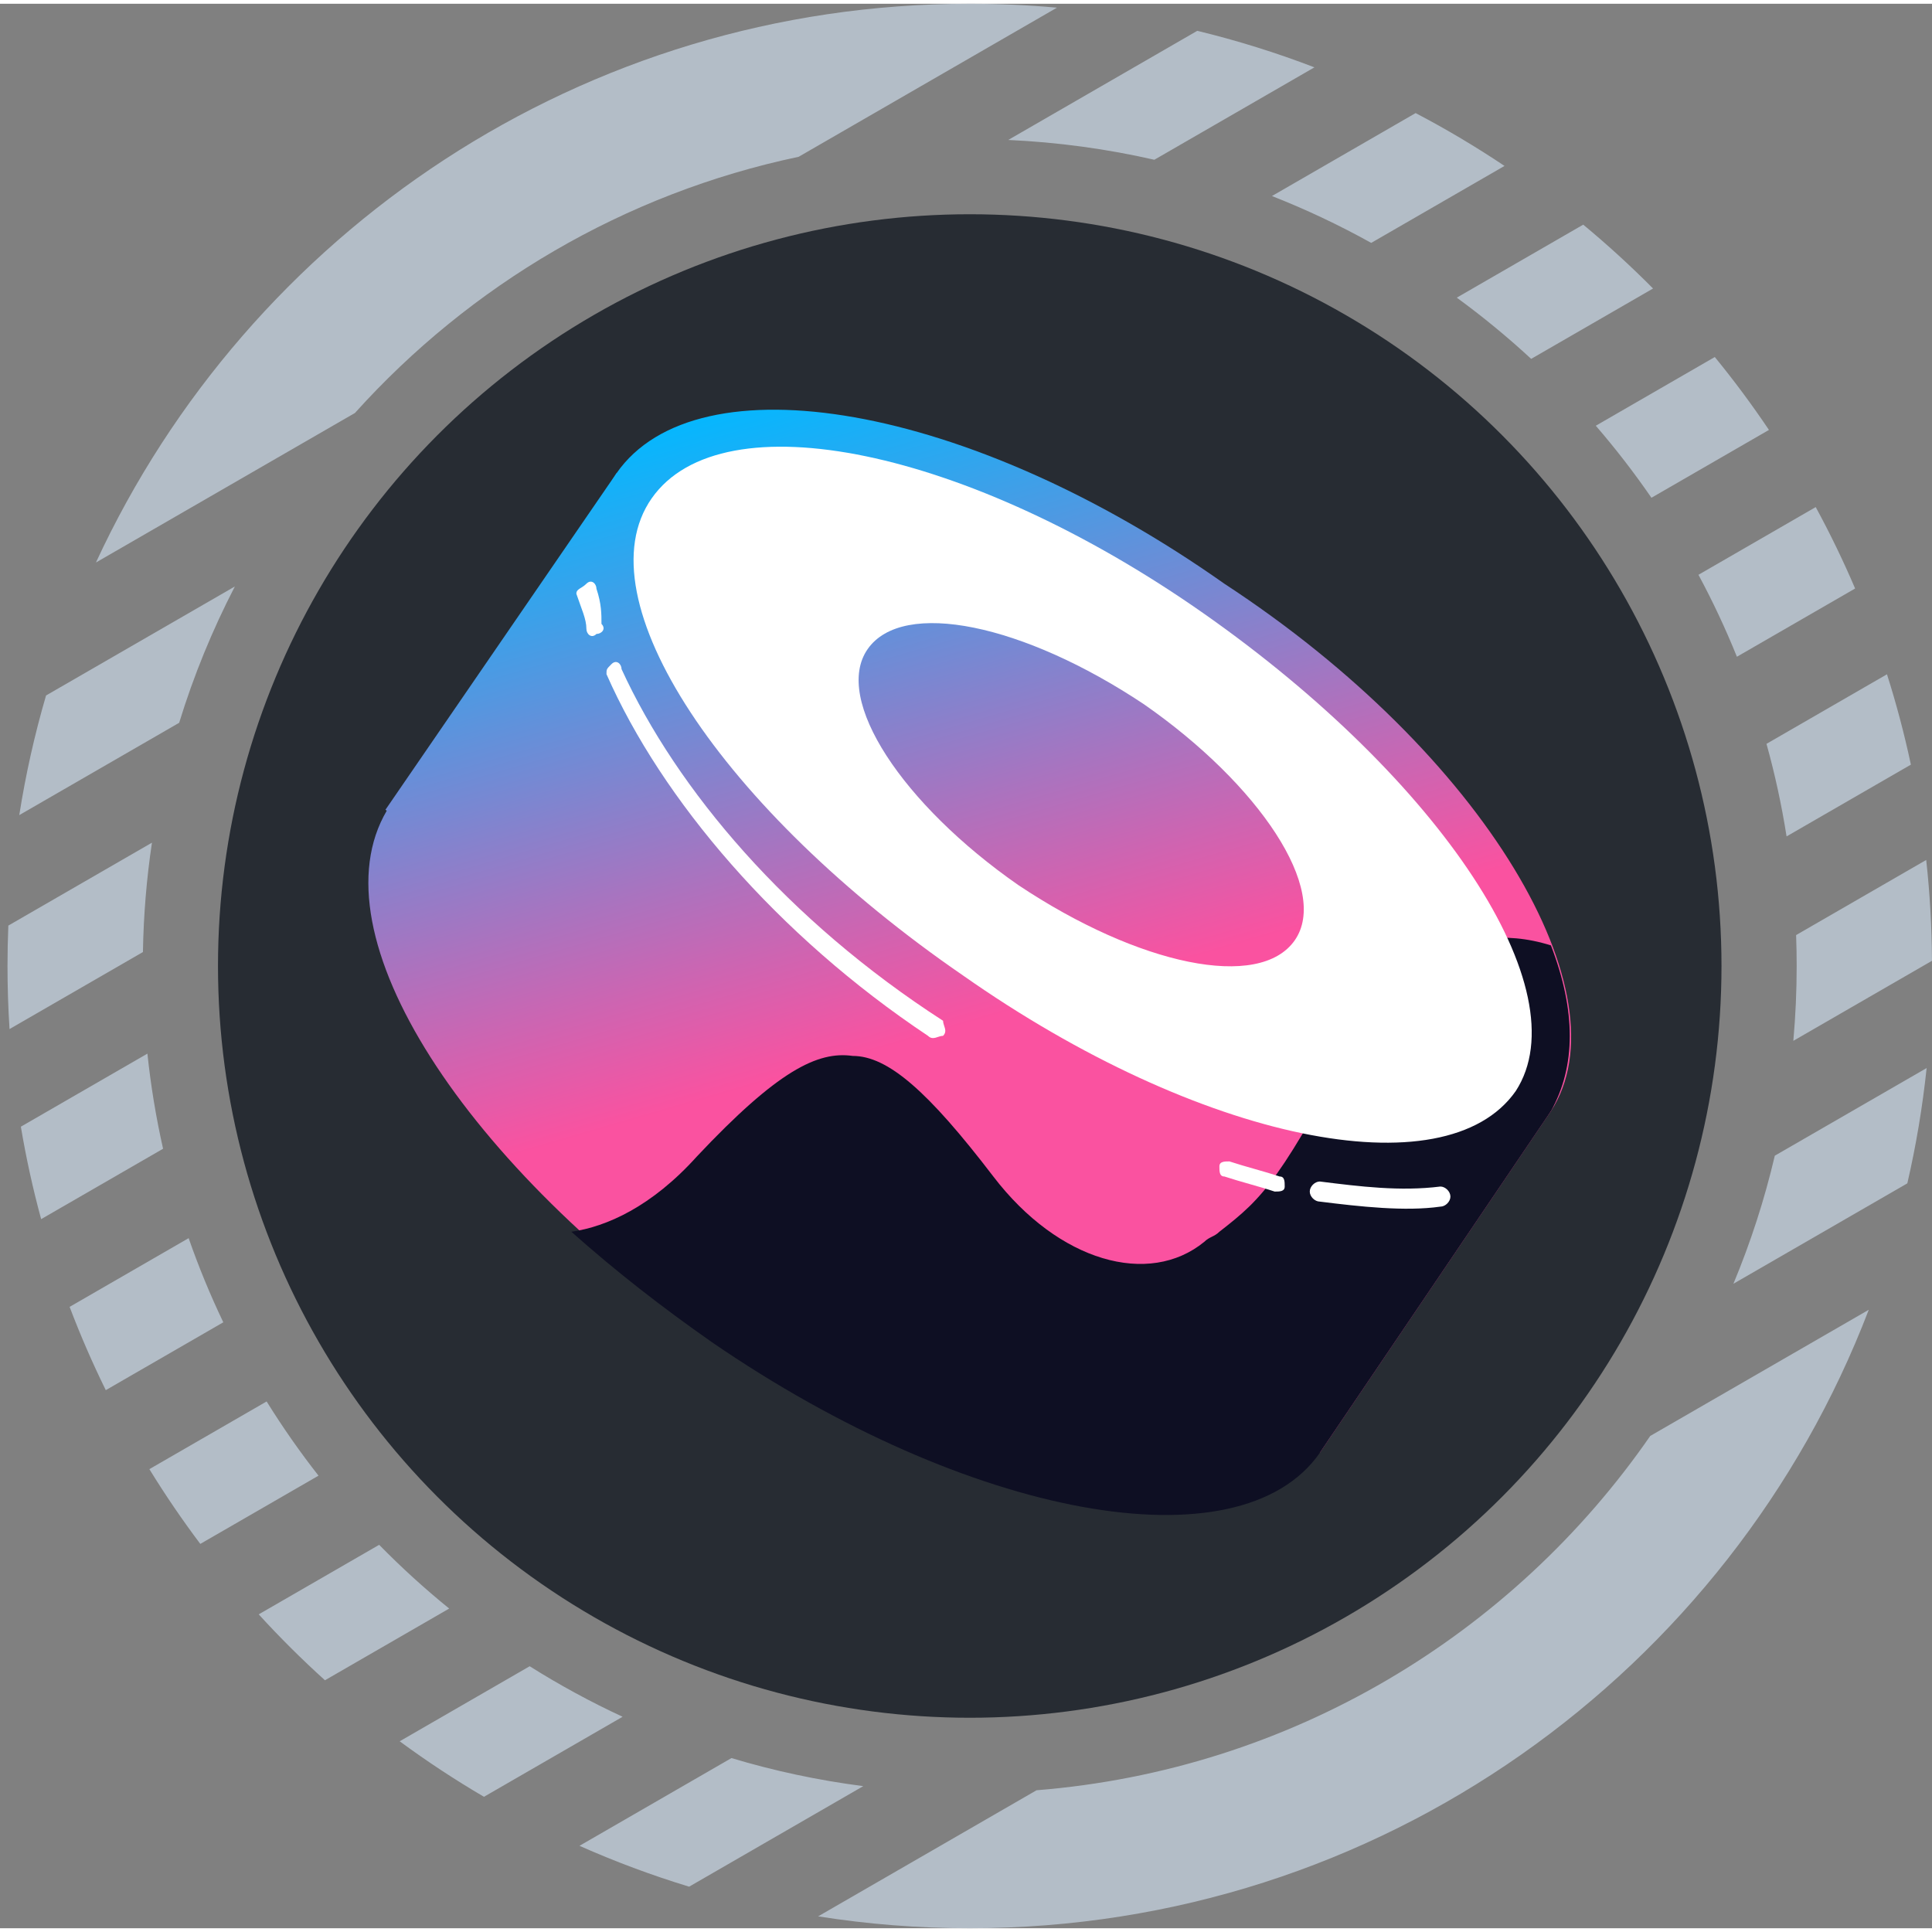 <svg width="40" height="40" viewBox="0 0 257 256" fill="none" xmlns="http://www.w3.org/2000/svg">
<rect x="0" y="0" width="257" height="256" fill="#808080" stroke="none"/>
<path fill-rule="evenodd" clip-rule="evenodd" d="M19.87 194.93C21.975 198.355 24.237 201.674 26.645 204.875L42.369 195.797C39.895 192.641 37.59 189.345 35.467 185.925L19.87 194.93ZM225.934 75.96C227.829 79.483 229.538 83.122 231.048 86.863L246.773 77.785C245.192 74.082 243.441 70.468 241.531 66.954L225.934 75.96ZM235.31 56.69L219.678 65.715C217.385 62.383 214.913 59.184 212.277 56.132L228.107 46.992C230.655 50.105 233.06 53.342 235.31 56.69ZM29.704 175.396L14.072 184.421C12.301 180.821 10.694 177.124 9.261 173.343L25.094 164.202C26.429 168.034 27.97 171.77 29.704 175.396ZM2.563 107.928C3.417 102.503 4.612 97.191 6.126 92.014L31.243 77.513C28.259 83.279 25.77 89.343 23.833 95.648L2.563 107.928ZM47.216 54.435C62.512 37.441 83.028 25.24 106.24 20.357L140.601 0.519C136.779 0.175 132.909 0 128.998 0C77.472 0 33.057 30.445 12.761 74.327L47.216 54.435ZM153.556 20.752C147.266 19.317 140.77 18.422 134.12 18.117L159.265 3.599C164.598 4.893 169.801 6.52 174.85 8.458L153.556 20.752ZM108.83 254.42C115.4 255.46 122.136 256 128.998 256C183.578 256 230.179 221.839 248.587 173.732L219.52 190.513C201.251 216.918 171.727 234.941 137.883 237.646L108.83 254.42ZM230.584 170.269L253.719 156.912C254.875 151.905 255.737 146.786 256.287 141.574L236.09 153.234C234.711 159.108 232.862 164.8 230.584 170.269ZM114.835 237.097L91.67 250.471C86.672 248.95 81.803 247.131 77.086 245.035L97.3 233.364C102.967 235.067 108.825 236.324 114.835 237.097ZM5.473 161.673C4.379 157.649 3.476 153.546 2.775 149.375L19.608 139.656C20.061 143.952 20.761 148.174 21.693 152.309L5.473 161.673ZM203.681 47.238C200.546 44.338 197.243 41.618 193.786 39.094L210.605 29.384C213.839 32.063 216.939 34.898 219.893 37.878L203.681 47.238ZM182.402 31.811L200.135 21.572C196.333 19.026 192.387 16.677 188.311 14.542L169.198 25.577C173.756 27.367 178.165 29.453 182.402 31.811ZM1.268 136.388L19.013 126.143C19.095 121.207 19.502 116.351 20.213 111.594L1.109 122.624C1.035 124.407 0.998 126.199 0.998 128C0.998 130.818 1.089 133.615 1.268 136.388ZM53.169 231.131C56.766 233.781 60.508 236.247 64.379 238.515L82.821 227.868C78.545 225.887 74.418 223.64 70.46 221.148L53.169 231.131ZM238.923 123.886C238.973 125.251 238.998 126.623 238.998 128C238.998 131.356 238.848 134.676 238.554 137.955L256.996 127.308C256.972 122.777 256.713 118.302 256.23 113.894L238.923 123.886ZM254.191 101.214L237.655 110.761C236.996 106.574 236.101 102.464 234.983 98.448L251.01 89.195C252.258 93.122 253.322 97.132 254.191 101.214ZM59.752 213.474L43.228 223.014C40.151 220.235 37.21 217.308 34.415 214.246L50.438 204.995C53.377 207.994 56.487 210.826 59.752 213.474Z" fill="#B3BDC7"/>
<circle cx="128.998" cy="128" r="100" fill="#272C33"/>
<path d="M82.01 62.447L206.301 147.313L175.562 192.753L51.271 107.219L82.01 62.447Z" fill="url(#paint0_linear_298_321)"/>
<path d="M206.304 147.313C195.612 162.682 159.528 156.668 125.448 132.612C90.7 109.223 71.989 77.816 82.013 62.447C92.704 47.078 128.789 53.092 162.869 77.148C197.617 99.868 216.327 131.943 206.304 147.313Z" fill="url(#paint1_linear_298_321)"/>
<path d="M175.567 192.085C164.875 207.454 128.791 201.44 94.711 177.384C60.631 153.328 41.252 122.589 51.944 106.551C62.636 91.182 98.72 97.196 132.8 121.252C166.88 145.309 185.591 176.716 175.567 192.085Z" fill="url(#paint2_linear_298_321)"/>
<path d="M206.309 147.313L175.57 192.753C164.879 208.122 128.794 201.44 94.714 178.051C88.032 173.374 82.017 168.696 76.003 163.35C80.681 162.682 86.695 160.009 92.709 153.327C103.401 141.967 108.747 139.294 113.425 139.962C118.102 139.962 123.448 144.64 132.135 156C140.822 167.36 152.85 170.701 160.201 164.687C160.869 164.019 161.537 164.019 162.206 163.35C168.22 158.673 170.224 156.668 181.584 135.284C184.257 129.939 193.613 121.252 206.309 125.261C209.65 133.948 209.65 141.299 206.309 147.313Z" fill="#0E0F23"/>
<path fill-rule="evenodd" clip-rule="evenodd" d="M201.626 144.64C192.271 158.005 159.527 151.322 128.12 129.271C96.045 107.219 77.335 79.153 86.69 65.789C96.045 52.424 128.789 59.106 160.196 81.158C191.603 103.21 210.313 131.275 201.626 144.64ZM172.224 124.593C167.546 131.275 151.509 127.934 135.471 117.243C120.102 106.551 110.746 92.518 115.424 85.836C120.102 79.153 136.139 82.494 152.177 93.186C167.546 103.878 176.901 117.911 172.224 124.593Z" fill="white"/>
<path d="M79.342 77.816C79.342 77.148 78.674 76.48 78.005 77.148C77.337 77.816 76.669 77.816 76.669 78.484C77.337 80.489 78.005 81.825 78.005 83.162C78.005 83.83 78.674 84.498 79.342 83.83C80.01 83.83 80.678 83.162 80.01 82.494C80.01 81.157 80.01 79.821 79.342 77.816Z" fill="white"/>
<path d="M82.681 88.508C82.681 87.84 82.012 87.172 81.344 87.84C80.676 88.508 80.676 88.508 80.676 89.177C88.026 105.882 103.396 123.925 123.443 137.289C124.111 137.958 124.779 137.289 125.448 137.289C126.116 136.621 125.448 135.953 125.448 135.285C104.732 121.92 90.031 104.546 82.681 88.508Z" fill="white"/>
<path d="M163.545 153.995C162.876 153.995 162.208 153.995 162.208 154.663C162.208 155.332 162.208 156 162.876 156C164.881 156.668 167.554 157.336 169.559 158.005C170.227 158.005 170.895 158.005 170.895 157.336C170.895 156.668 170.895 156 170.227 156C168.222 155.332 165.549 154.663 163.545 153.995Z" fill="white"/>
<path d="M175.565 156.667C174.897 156.667 174.229 157.336 174.229 158.004C174.229 158.672 174.897 159.34 175.565 159.34C180.911 160.009 186.925 160.677 191.603 160.009C192.271 160.009 192.939 159.34 192.939 158.672C192.939 158.004 192.271 157.336 191.603 157.336C186.257 158.004 180.911 157.336 175.565 156.667Z" fill="white"/>
<defs>
<linearGradient id="paint0_linear_298_321" x1="106.362" y1="50.381" x2="131.01" y2="135.021" gradientUnits="userSpaceOnUse">
<stop stop-color="#03B8FF"/>
<stop offset="1" stop-color="#FA52A0"/>
</linearGradient>
<linearGradient id="paint1_linear_298_321" x1="126.663" y1="44.469" x2="151.312" y2="129.109" gradientUnits="userSpaceOnUse">
<stop stop-color="#03B8FF"/>
<stop offset="1" stop-color="#FA52A0"/>
</linearGradient>
<linearGradient id="paint2_linear_298_321" x1="86.131" y1="56.274" x2="110.78" y2="140.914" gradientUnits="userSpaceOnUse">
<stop stop-color="#03B8FF"/>
<stop offset="1" stop-color="#FA52A0"/>
</linearGradient>
</defs>
</svg>
